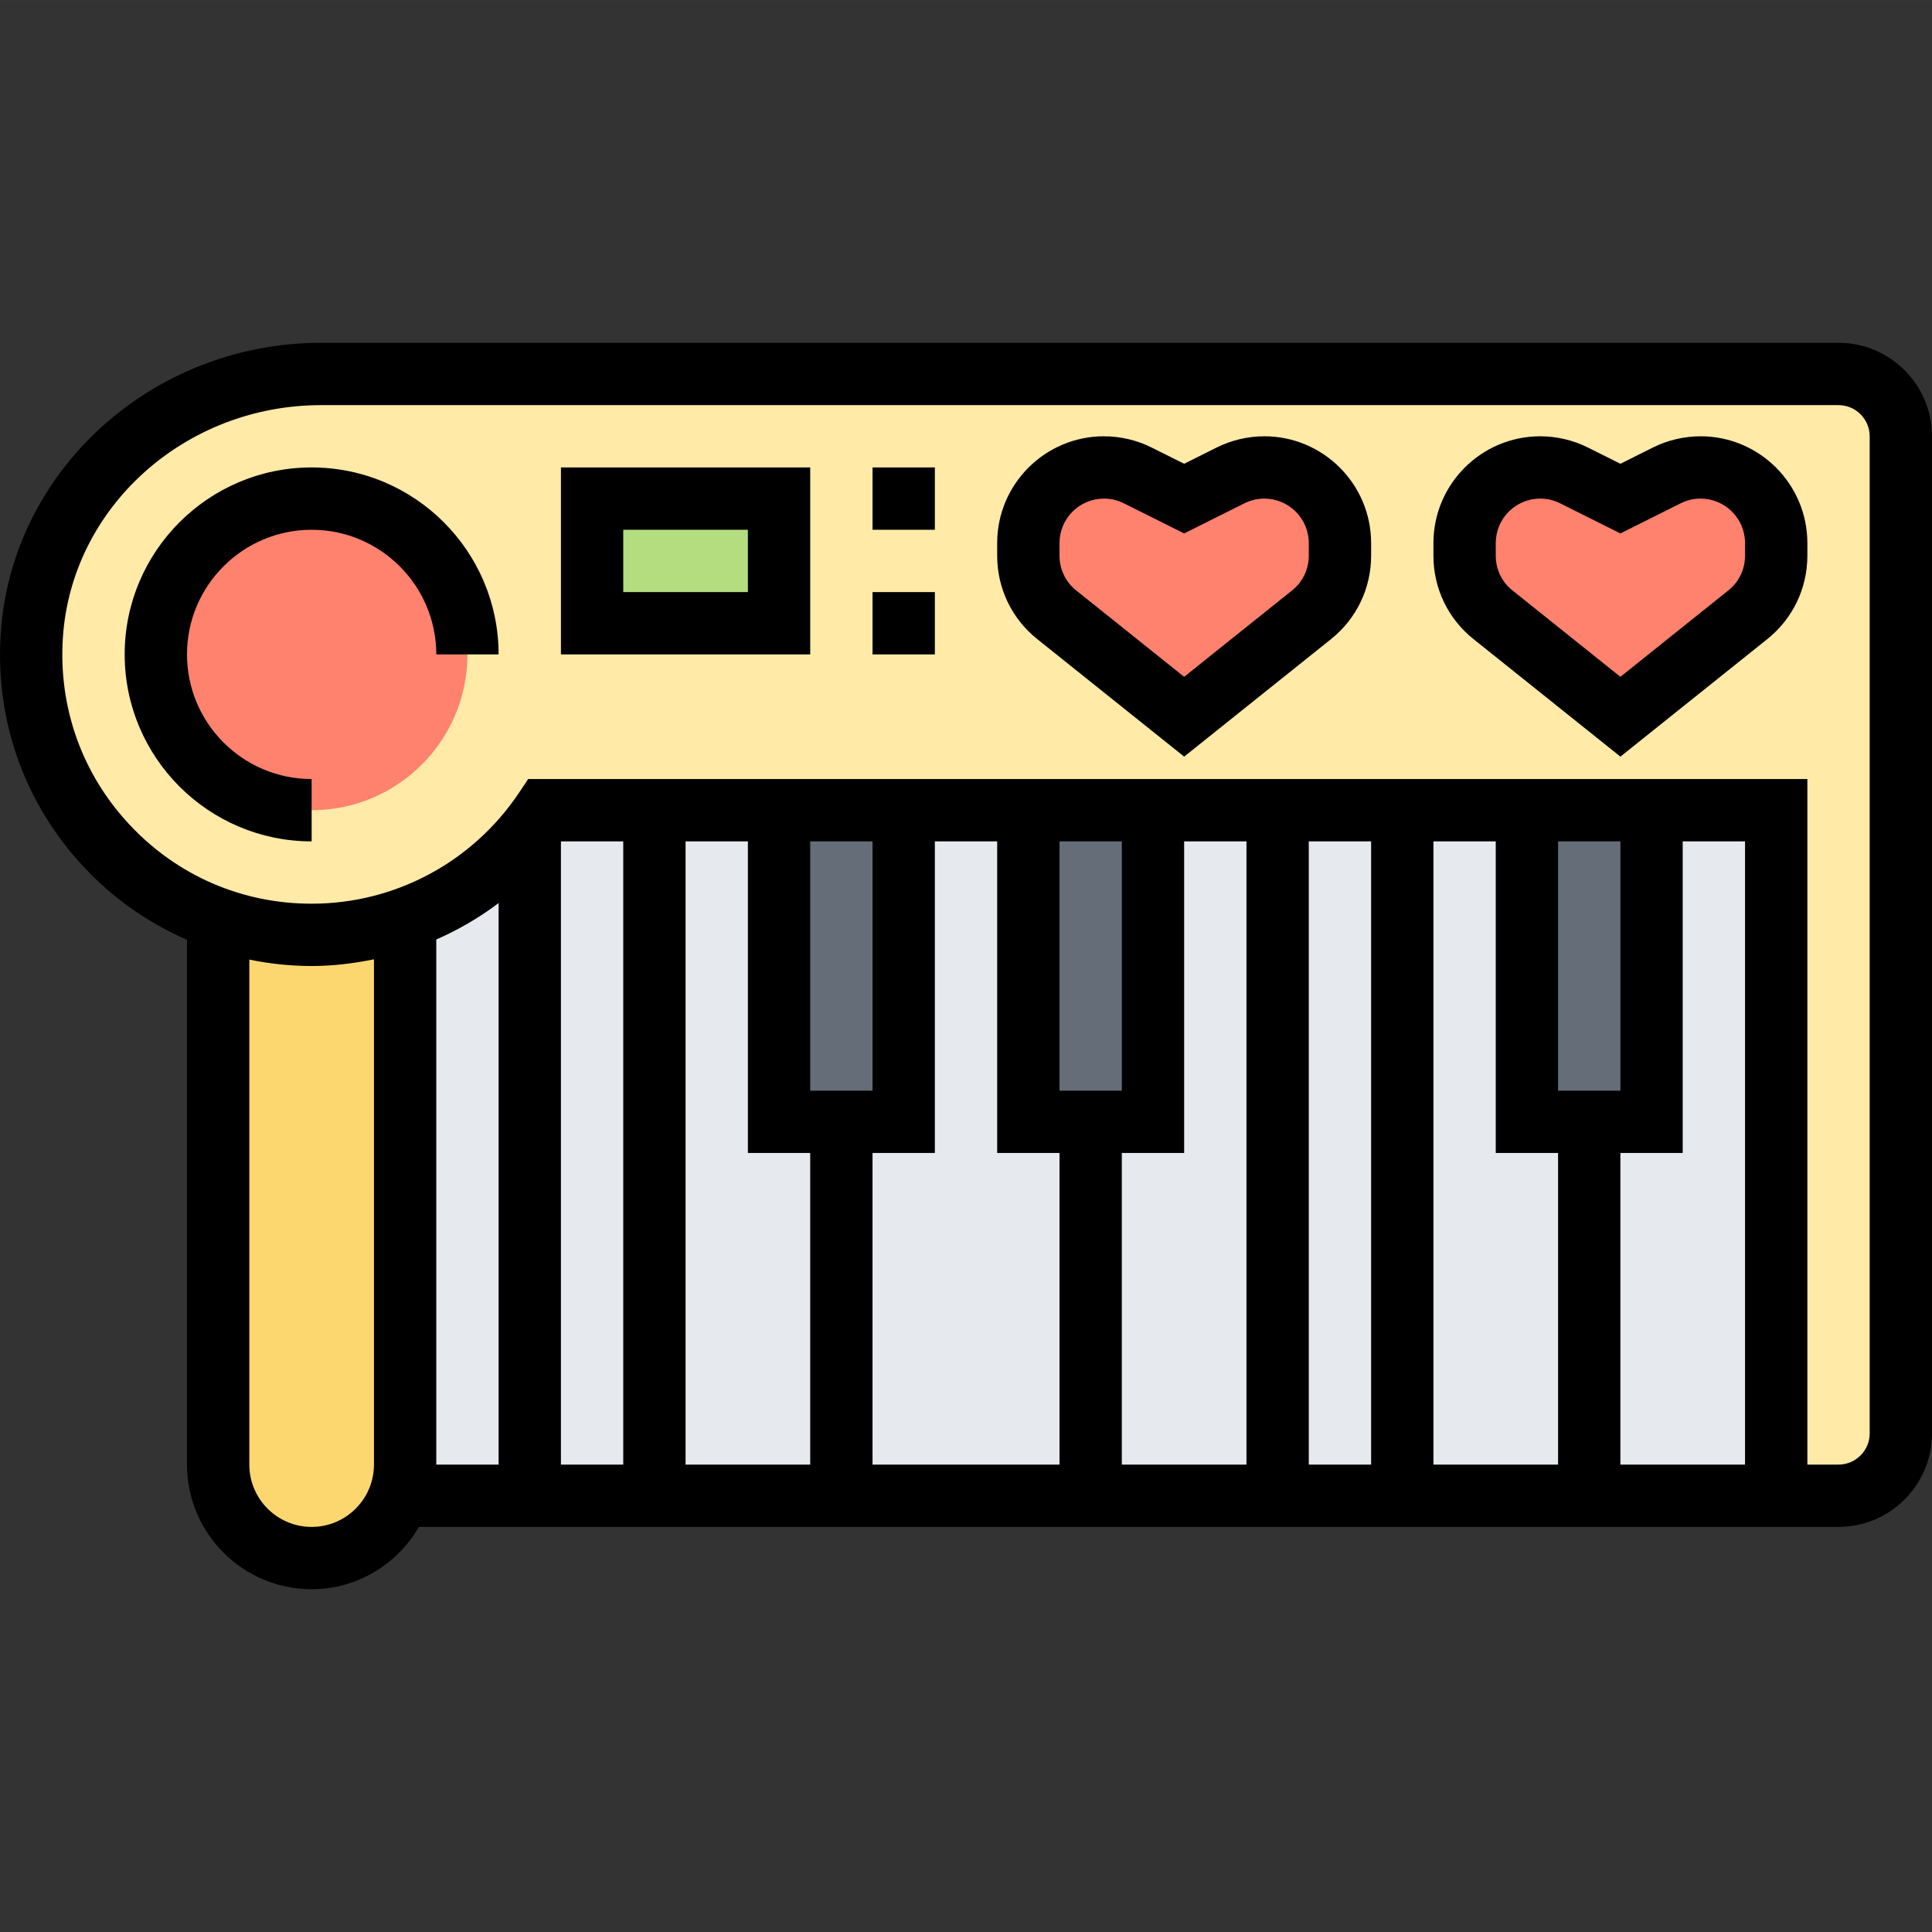 <svg height="496pt" viewBox="0 -88 496.006 496" width="496pt" xmlns="http://www.w3.org/2000/svg"><rect x="0" y="-88" width="496.006" height="496" fill="#333333" stroke="none"/><path d="m472.008 8.004h-389.523c-38.398 0-71.84 28.961-74.316 67.199-2.16 33.359 18.477 62.32 47.84 72.641 7.52 2.719 15.598 4.16 24 4.16 8.398 0 16.477-1.441 24-4.082 12.637-4.48 23.68-12.398 32-22.719 1.359-1.68 2.637-3.441 3.84-5.199h316.16v176h16c8.797 0 16-7.199 16-16v-256c0-8.801-7.203-16-16-16zm0 0" fill="#ffeaa7"/><path d="m104.008 147.922v140.082c0 2.641-.402 5.199-1.281 7.52-3.121 9.602-12.082 16.48-22.719 16.48-13.281 0-24-10.723-24-24v-140.16c7.52 2.719 15.598 4.16 24 4.16 8.398 0 16.477-1.441 24-4.082zm0 0" fill="#fcd770"/><path d="m424.008 120.004v80h-32v-80h-96v80h-32v-80h-32v80h-32v-80h-60.16c-1.203 1.758-2.48 3.52-3.84 5.199-8.32 10.32-19.363 18.238-32 22.719v140.082c0 2.641-.402 5.199-1.281 7.52l1.281.48h352v-176zm0 0" fill="#e6e9ed"/><g fill="#656d78"><path d="m424.008 120.004v80h-32v-80zm0 0"/><path d="m296.008 120.004v80h-32v-80zm0 0"/><path d="m232.008 120.004v80h-32v-80zm0 0"/></g><path d="m120.008 80.004c0 22.09-17.91 40-40 40-22.094 0-40-17.91-40-40 0-22.094 17.906-40 40-40 22.09 0 40 17.906 40 40zm0 0" fill="#ff826e"/><path d="m152.008 40.004h48v32h-48zm0 0" fill="#b4dd7f"/><path d="m456.008 51.441v3.203c0 5.918-2.723 11.52-7.281 15.199l-32.719 26.16-32.723-26.16c-4.559-3.68-7.277-9.281-7.277-15.199v-3.203c0-5.359 2.16-10.238 5.68-13.758 3.52-3.52 8.398-5.68 13.758-5.68 2.961 0 6 .719 8.641 2.078l11.922 5.922 11.918-5.922c2.641-1.359 5.68-2.078 8.641-2.078 10.719 0 19.441 8.719 19.441 19.438zm0 0" fill="#ff826e"/><path d="m344.008 51.441v3.203c0 5.918-2.723 11.52-7.281 15.199l-32.719 26.16-32.723-26.16c-4.559-3.68-7.277-9.281-7.277-15.199v-3.203c0-5.359 2.16-10.238 5.68-13.758 3.52-3.52 8.398-5.68 13.758-5.68 2.961 0 6 .719 8.641 2.078l11.922 5.922 11.918-5.922c2.641-1.359 5.68-2.078 8.641-2.078 10.719 0 19.441 8.719 19.441 19.438zm0 0" fill="#ff826e"/><path d="m472.008.004h-389.539c-43.43 0-79.582 32.809-82.293 74.687-1.449 22.398 6.168 43.711 21.453 60.008 7.48 7.984 16.504 14.273 26.379 18.582v134.723c0 17.648 14.352 32 32 32 11.789 0 22-6.48 27.551-16h364.449c13.23 0 24-10.77 24-24v-256c0-13.234-10.77-24-24-24zm-392 304c-8.824 0-16-7.176-16-16v-129.648c5.23 1.078 10.59 1.648 16 1.648 5.438 0 10.781-.656 16-1.723v129.723c0 8.824-7.176 16-16 16zm32-150.809c5.68-2.48 11.031-5.609 16-9.352v144.16h-16zm288 38.809v-64h16v64zm0 16v80h-32v-160h16v80zm-48 80h-16v-160h16zm-32 0h-32v-80h16v-80h16zm-32-96h-16v-64h16zm-16 16v80h-48v-80h16v-80h16v80zm-48-16h-16v-64h16zm-16 16v80h-32v-160h16v80zm-48 80h-16v-160h16zm288 0h-32v-80h16v-80h16zm32-8c0 4.406-3.594 8-8 8h-8v-176h-328.41l-2.375 3.551c-11.93 17.809-31.824 28.449-53.215 28.449-17.883 0-34.473-7.184-46.707-20.242-12.223-13.039-18.32-30.102-17.16-48.031 2.176-33.496 31.305-59.727 66.328-59.727h389.539c4.406 0 8 3.59 8 8zm0 0"/><path d="m436.59 24.004c-4.223 0-8.465 1-12.254 2.895l-8.328 4.16-8.328-4.16c-3.793-1.895-8.027-2.895-12.258-2.895-15.121 0-27.414 12.297-27.414 27.414v3.258c0 8.375 3.75 16.176 10.293 21.406l37.707 30.168 37.703-30.168c6.543-5.23 10.297-13.031 10.297-21.414v-3.258c0-15.109-12.305-27.406-27.418-27.406zm11.418 30.664c0 3.488-1.562 6.734-4.289 8.91l-27.711 22.176-27.715-22.176c-2.727-2.176-4.285-5.414-4.285-8.91v-3.258c0-6.285 5.117-11.406 11.414-11.406 1.762 0 3.527.414 5.105 1.207l15.48 7.734 15.469-7.734c1.586-.793 3.355-1.207 5.113-1.207 6.297 0 11.418 5.121 11.418 11.414zm0 0"/><path d="m324.59 24.004c-4.223 0-8.465 1-12.254 2.895l-8.328 4.16-8.328-4.16c-3.793-1.895-8.027-2.895-12.258-2.895-15.121 0-27.414 12.297-27.414 27.414v3.258c0 8.375 3.75 16.176 10.293 21.406l37.707 30.168 37.703-30.168c6.543-5.23 10.297-13.031 10.297-21.414v-3.258c0-15.109-12.305-27.406-27.418-27.406zm11.418 30.664c0 3.488-1.562 6.734-4.289 8.91l-27.711 22.176-27.715-22.176c-2.727-2.176-4.285-5.414-4.285-8.91v-3.258c0-6.285 5.117-11.406 11.414-11.406 1.762 0 3.527.414 5.105 1.207l15.48 7.734 15.469-7.734c1.586-.793 3.355-1.207 5.113-1.207 6.297 0 11.418 5.121 11.418 11.414zm0 0"/><path d="m80.008 32.004c-26.473 0-48 21.527-48 48s21.527 48 48 48v-16c-17.648 0-32-14.352-32-32 0-17.648 14.352-32 32-32 17.645 0 32 14.352 32 32h16c0-26.473-21.531-48-48-48zm0 0"/><path d="m144.008 80.004h64v-48h-64zm16-32h32v16h-32zm0 0"/><path d="m224.008 32.004h16v16h-16zm0 0"/><path d="m224.008 64.004h16v16h-16zm0 0"/></svg>